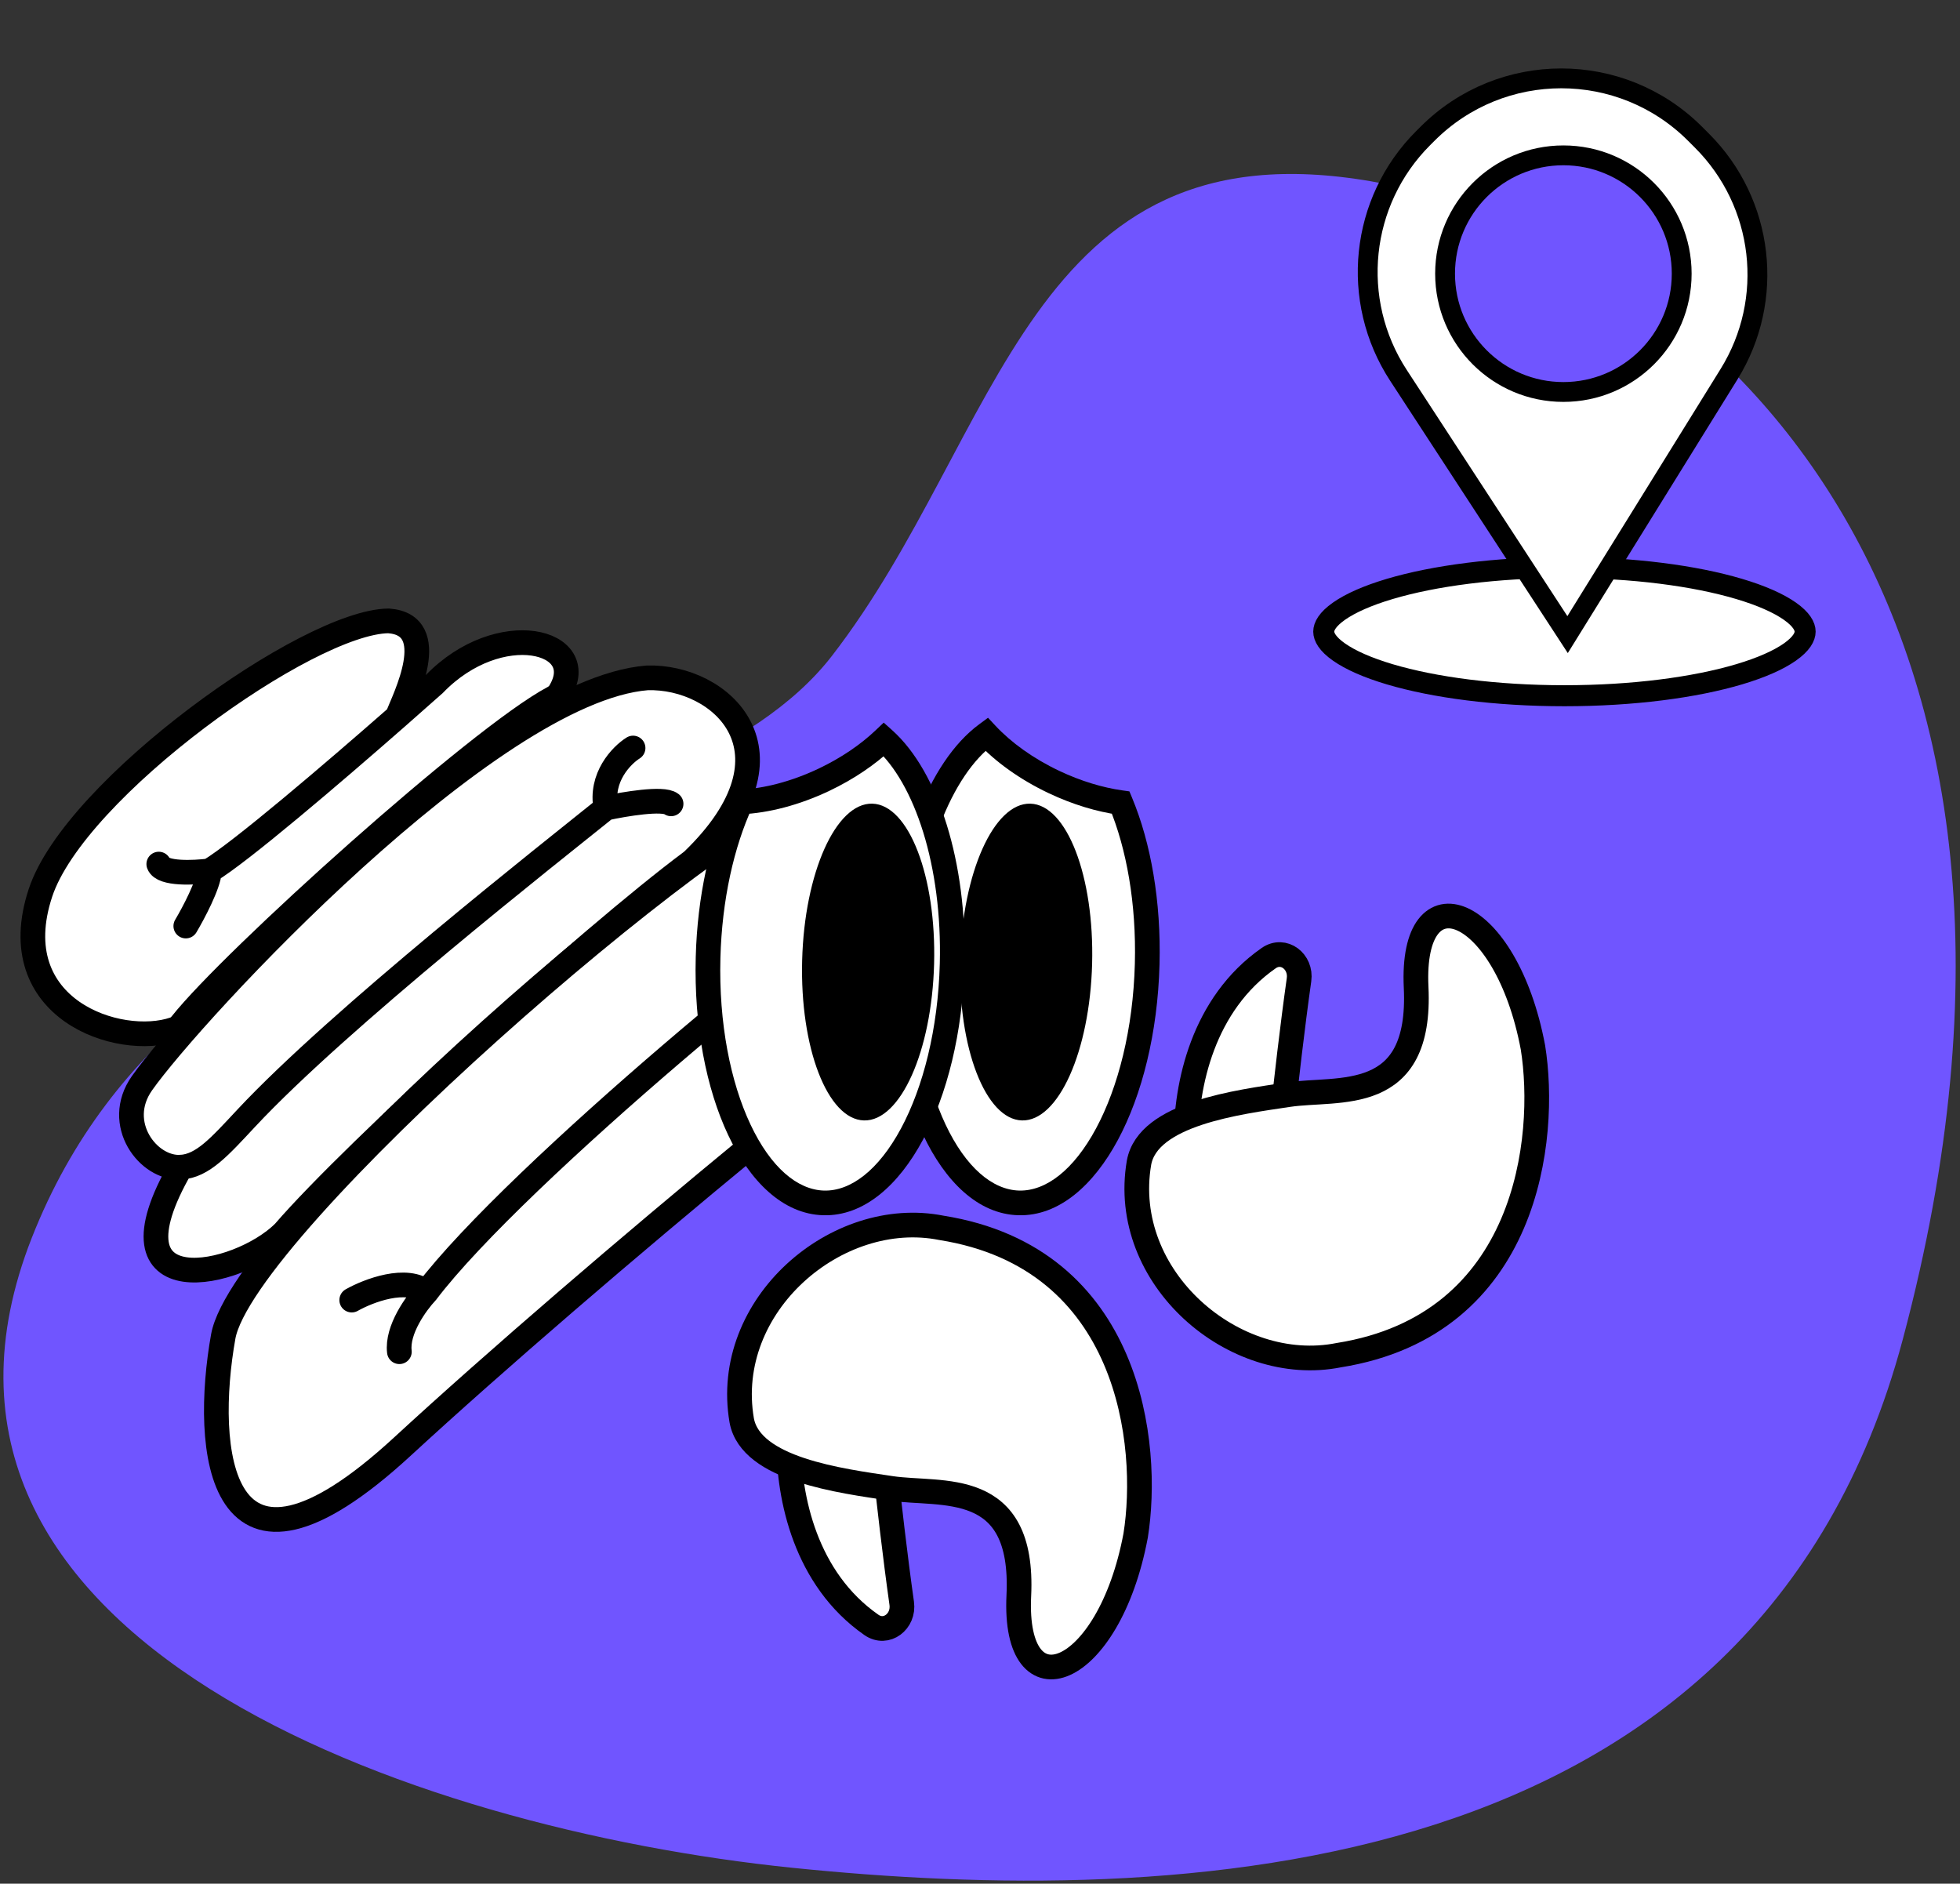<svg width="308" height="296" viewBox="0 0 308 296" fill="none" xmlns="http://www.w3.org/2000/svg">
<rect x="0" y="0" width="308" height="296" fill="#333333" stroke="none"/>
<path d="M5 194.501C-19.887 257.758 64.784 287.38 124.501 293.501C184.217 299.622 275.93 296.935 299 210.501C329.696 95.495 269.5 37.865 215.5 28.5C161.5 19.136 157.5 68.5 130.717 103.084C106.191 134.754 29.888 131.243 5 194.501Z" fill="#7055FF"/>
<path d="M87.973 108.753C92.945 100.574 78.43 96.942 68.247 107.489C66.599 108.958 64.615 110.712 62.433 112.626C63.528 109.816 69.48 98.185 61.06 97.564C48.389 97.686 11.774 123.904 6.36 140.292C0.314 158.593 18.715 164.708 27.399 161.732C27.838 161.581 28.21 161.282 28.516 160.896C36.532 150.776 75.336 115.844 86.968 109.668C87.374 109.452 87.732 109.15 87.973 108.753Z" fill="white"/>
<path d="M29.197 145.517C30.384 143.522 32.791 138.993 32.917 136.843M32.917 136.843C37.729 133.958 52.243 121.561 62.433 112.626M32.917 136.843C30.503 137.156 25.53 137.383 24.951 135.782M62.433 112.626C64.615 110.712 66.599 108.958 68.247 107.489C78.43 96.942 92.945 100.574 87.973 108.753C87.732 109.15 87.374 109.452 86.968 109.668C75.336 115.844 36.532 150.776 28.516 160.896C28.21 161.282 27.838 161.581 27.399 161.732C18.715 164.708 0.314 158.593 6.36 140.292C11.774 123.904 48.389 97.686 61.06 97.564C69.48 98.185 63.528 109.816 62.433 112.626Z" stroke="black" stroke-width="3.88" stroke-linecap="round"/>
<path d="M101.688 106.521C76.91 108.52 30.12 159.115 22.307 170.22C17.843 176.564 23.312 183.724 28.428 183.412C15.69 205.465 37.434 200.801 44.612 193.652C55.886 180.584 92.681 147.287 108.618 135.425C108.714 135.354 108.804 135.277 108.89 135.193C126.6 118.061 113.229 106.148 101.688 106.521Z" fill="white"/>
<path d="M99.482 117.544C97.669 118.68 94.277 122.159 95.214 126.983M95.214 126.983C86.708 133.837 53.275 160.088 38.688 175.716C34.508 180.194 31.863 183.203 28.428 183.412M95.214 126.983C98.116 126.349 104.227 125.326 105.456 126.315M28.428 183.412C23.312 183.724 17.843 176.564 22.307 170.22C30.12 159.115 76.91 108.52 101.688 106.521C113.229 106.148 126.6 118.061 108.89 135.193C108.804 135.277 108.714 135.354 108.618 135.425C92.681 147.287 55.886 180.584 44.612 193.652C37.434 200.801 15.69 205.465 28.428 183.412Z" stroke="black" stroke-width="3.88" stroke-linecap="round"/>
<path d="M35.078 210.029C38.188 192.648 112.314 128.162 129.615 123.112C141.518 119.638 145.71 126.873 144.631 132.704C170.821 119.894 169.663 143.131 158.827 148.824C147.991 154.517 92.492 200.361 63.216 227.328C33.94 254.296 31.968 227.41 35.078 210.029Z" fill="white"/>
<path d="M55.271 204.295C57.889 202.818 63.901 200.503 67.004 203.055M67.004 203.055C81.038 184.519 131.718 142.784 140.088 138.868C142.878 137.563 144.142 135.348 144.631 132.704M67.004 203.055C65.415 204.738 62.341 208.966 62.759 212.408M144.631 132.704C145.71 126.873 141.518 119.638 129.615 123.112C112.314 128.162 38.188 192.648 35.078 210.029C31.968 227.41 33.94 254.296 63.216 227.328C92.492 200.361 147.991 154.517 158.827 148.824C169.663 143.131 170.821 119.894 144.631 132.704Z" stroke="black" stroke-width="3.88" stroke-linecap="round"/>
<path d="M199.364 150.561C189.01 157.775 186.336 170.513 186.375 179.36C186.386 181.843 188.992 183.268 191.236 182.208L199.433 178.336C200.601 177.784 201.394 176.664 201.53 175.379C202.095 170.041 203.085 161.36 204.132 153.952C204.534 151.109 201.72 148.92 199.364 150.561Z" fill="white" stroke="black" stroke-width="3.88" stroke-linecap="round"/>
<path d="M210.365 212.952C240.215 208.206 243.154 178.738 240.893 164.598C236.653 142.053 221.641 136.558 222.534 155.142C223.427 173.725 210.365 170.828 202.45 172.014C194.536 173.201 180.403 174.981 178.989 182.694C175.88 200.789 193.971 216.215 210.365 212.952Z" fill="white" stroke="black" stroke-width="3.88" stroke-linecap="round"/>
<ellipse cx="137.398" cy="153.342" rx="10.371" ry="24.897" transform="rotate(1.511 137.398 153.342)" fill="black"/>
<ellipse cx="168.049" cy="153.342" rx="10.371" ry="24.897" transform="rotate(1.511 168.049 153.342)" fill="black"/>
<path d="M136.931 255.333C126.576 248.118 123.902 235.38 123.942 226.533C123.953 224.051 126.558 222.625 128.803 223.686L137 227.558C138.167 228.109 138.96 229.23 139.096 230.514C139.661 235.853 140.652 244.533 141.699 251.942C142.1 254.785 139.286 256.974 136.931 255.333Z" fill="white" stroke="black" stroke-width="3.88" stroke-linecap="round"/>
<path d="M147.932 192.942C177.781 197.688 180.721 227.155 178.459 241.295C174.22 263.841 159.208 269.335 160.1 250.752C160.993 232.168 147.931 235.066 140.017 233.879C132.102 232.693 117.969 230.913 116.556 223.2C113.446 205.104 131.537 189.678 147.932 192.942Z" fill="white" stroke="black" stroke-width="3.88" stroke-linecap="round"/>
<path fill-rule="evenodd" clip-rule="evenodd" d="M155.021 115.375C147.751 120.74 142.345 134.372 141.92 150.474C141.366 171.485 149.502 188.743 160.093 189.022C170.684 189.302 179.719 172.496 180.273 151.486C180.528 141.803 178.938 132.917 176.112 126.123C172.814 125.659 169.216 124.586 165.635 122.891C161.291 120.834 157.641 118.179 155.021 115.375Z" fill="white"/>
<path d="M141.92 150.474L143.859 150.526L141.92 150.474ZM155.021 115.375L156.439 114.051L155.26 112.788L153.87 113.814L155.021 115.375ZM160.093 189.022L160.144 187.083L160.093 189.022ZM180.273 151.486L182.212 151.537L180.273 151.486ZM176.112 126.123L177.903 125.378L177.478 124.356L176.382 124.202L176.112 126.123ZM165.635 122.891L166.465 121.137V121.137L165.635 122.891ZM143.859 150.526C144.067 142.668 145.49 135.452 147.717 129.587C149.958 123.686 152.949 119.315 156.173 116.936L153.87 113.814C149.823 116.8 146.476 121.927 144.09 128.209C141.691 134.527 140.199 142.179 139.981 150.423L143.859 150.526ZM160.144 187.083C155.971 186.973 151.769 183.456 148.582 176.695C145.448 170.047 143.589 160.793 143.859 150.526L139.981 150.423C139.698 161.166 141.629 171.046 145.073 178.35C148.462 185.54 153.625 190.792 160.042 190.962L160.144 187.083ZM178.334 151.435C178.063 161.702 175.718 170.846 172.238 177.319C168.699 183.903 164.318 187.193 160.144 187.083L160.042 190.962C166.459 191.131 171.891 186.158 175.655 179.156C179.479 172.044 181.929 162.28 182.212 151.537L178.334 151.435ZM174.321 126.868C177.025 133.369 178.583 141.977 178.334 151.435L182.212 151.537C182.473 141.63 180.851 132.465 177.903 125.378L174.321 126.868ZM176.382 124.202C173.293 123.767 169.884 122.756 166.465 121.137L164.805 124.644C168.549 126.417 172.334 127.551 175.842 128.044L176.382 124.202ZM166.465 121.137C162.314 119.172 158.871 116.655 156.439 114.051L153.604 116.699C156.41 119.704 160.268 122.496 164.805 124.644L166.465 121.137Z" fill="black"/>
<path fill-rule="evenodd" clip-rule="evenodd" d="M116.458 126.013C113.451 132.569 111.516 141.104 111.269 150.476C110.715 171.486 118.851 188.744 129.442 189.024C140.032 189.303 149.067 172.498 149.621 151.488C150.036 135.787 145.596 122.181 138.906 116.19C136.42 118.55 133.214 120.753 129.498 122.519C124.965 124.674 120.406 125.83 116.458 126.013Z" fill="white"/>
<path d="M111.269 150.476L113.208 150.527L111.269 150.476ZM116.458 126.013L116.368 124.075L115.188 124.13L114.695 125.204L116.458 126.013ZM129.442 189.024L129.493 187.085L129.442 189.024ZM149.621 151.488L151.561 151.539L149.621 151.488ZM138.906 116.19L140.2 114.745L138.868 113.552L137.571 114.783L138.906 116.19ZM129.498 122.519L128.665 120.767L129.498 122.519ZM113.208 150.527C113.45 141.374 115.34 133.103 118.221 126.822L114.695 125.204C111.562 132.034 109.583 140.834 109.33 150.425L113.208 150.527ZM129.493 187.085C125.319 186.974 121.118 183.458 117.931 176.697C114.797 170.049 112.937 160.794 113.208 150.527L109.33 150.425C109.046 161.168 110.978 171.047 114.421 178.351C117.811 185.542 122.973 190.794 129.39 190.963L129.493 187.085ZM147.682 151.436C147.411 161.703 145.067 170.847 141.587 177.321C138.047 183.904 133.666 187.195 129.493 187.085L129.39 190.963C135.808 191.132 141.24 186.16 145.004 179.158C148.827 172.046 151.277 162.282 151.561 151.539L147.682 151.436ZM137.612 117.636C140.603 120.313 143.24 124.851 145.075 130.772C146.9 136.661 147.884 143.775 147.682 151.436L151.561 151.539C151.773 143.499 150.744 135.959 148.781 129.623C146.827 123.319 143.9 118.058 140.2 114.745L137.612 117.636ZM137.571 114.783C135.245 116.99 132.212 119.081 128.665 120.767L130.331 124.271C134.215 122.425 137.594 120.109 140.242 117.598L137.571 114.783ZM128.665 120.767C124.333 122.827 120.025 123.906 116.368 124.075L116.548 127.951C120.787 127.754 125.598 126.521 130.331 124.271L128.665 120.767Z" fill="black"/>
<ellipse cx="136.42" cy="151.175" rx="10.371" ry="24.897" transform="rotate(1.511 136.42 151.175)" fill="black"/>
<ellipse cx="161.251" cy="151.175" rx="10.371" ry="24.897" transform="rotate(1.511 161.251 151.175)" fill="black"/>
<path d="M283.663 99.251C283.663 100.062 283.101 101.173 281.263 102.464C279.47 103.723 276.769 104.924 273.282 105.96C266.33 108.025 256.627 109.326 245.84 109.326C235.052 109.326 225.35 108.025 218.397 105.96C214.911 104.924 212.209 103.723 210.417 102.464C208.578 101.173 208.017 100.062 208.017 99.251C208.017 98.44 208.578 97.329 210.417 96.038C212.209 94.779 214.911 93.578 218.397 92.542C225.35 90.477 235.052 89.176 245.84 89.176C256.627 89.176 266.33 90.477 273.282 92.542C276.769 93.578 279.47 94.779 281.263 96.038C283.101 97.329 283.663 98.44 283.663 99.251Z" fill="white" stroke="black" stroke-width="3.303"/>
<path d="M224.323 21.022C235.933 9.412 254.757 9.412 266.367 21.022L267.458 22.113C277.218 31.874 278.977 47.068 271.704 58.8L246.336 99.721L219.755 58.981C212.071 47.205 213.689 31.656 223.631 21.713L224.323 21.022Z" fill="white" stroke="black" stroke-width="3.116"/>
<circle cx="245.675" cy="43.003" r="18.592" fill="#7055FF" stroke="black" stroke-width="3.116"/>
</svg>
